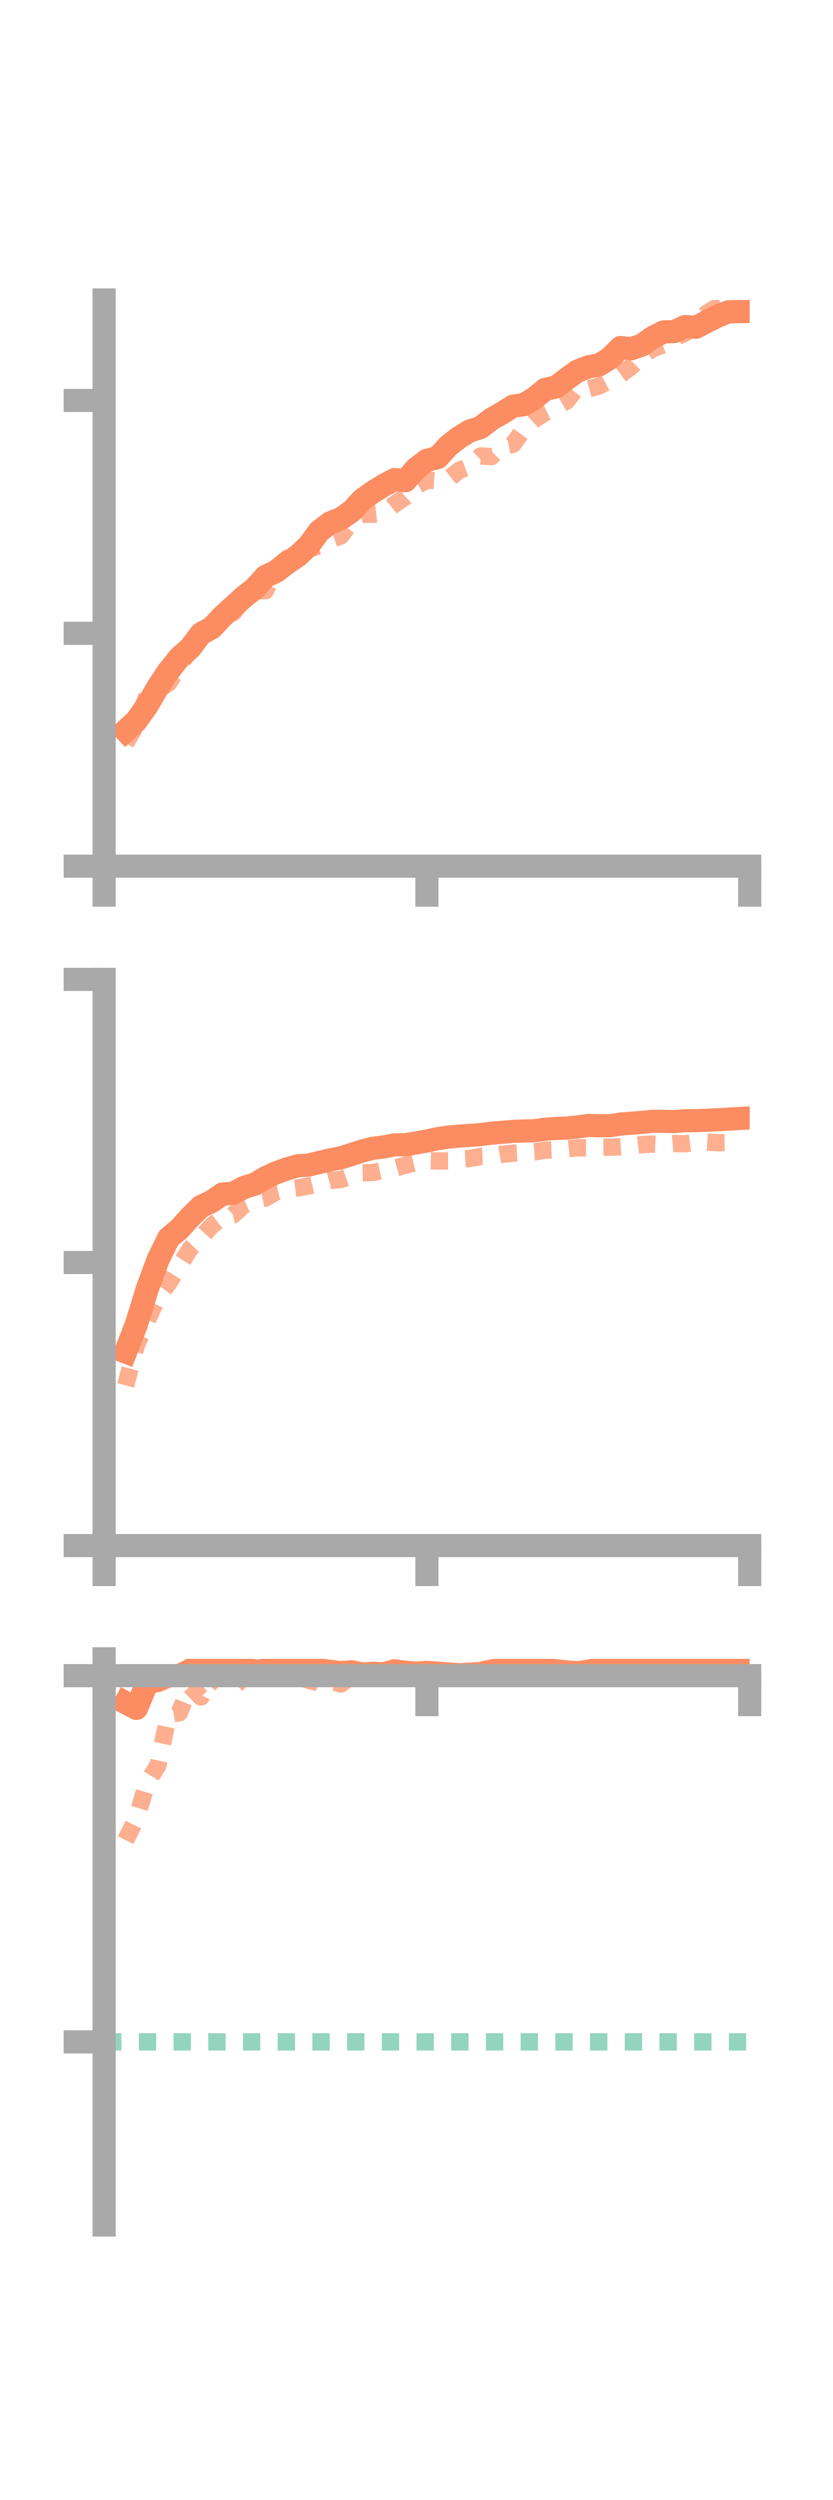 <?xml version="1.0" encoding="utf-8" standalone="no"?>
<!DOCTYPE svg PUBLIC "-//W3C//DTD SVG 1.1//EN"
  "http://www.w3.org/Graphics/SVG/1.1/DTD/svg11.dtd">
<!-- Created with matplotlib (https://matplotlib.org/) -->
<svg height="216pt" version="1.1" viewBox="0 0 72 216" width="72pt" xmlns="http://www.w3.org/2000/svg" xmlns:xlink="http://www.w3.org/1999/xlink">
 <defs>
  <style type="text/css">*{stroke-linecap:butt;stroke-linejoin:round;}</style>
 </defs>
 <g id="figure_1">
  <g id="patch_1">
   <path d="M 0 216 
L 72 216 
L 72 0 
L 0 0 
z
" style="fill:none;"/>
  </g>
  <g id="axes_1">
   <g id="patch_2">
    <path d="M 9 74.838 
L 64.8 74.838 
L 64.8 25.92 
L 9 25.92 
z
" style="fill:none;"/>
   </g>
   <g id="matplotlib.axis_1">
    <g id="xtick_1">
     <g id="line2d_1">
      <defs>
       <path d="M 0 0 
L 0 3.5 
" id="ma0c46067a6" style="stroke:#a9a9a9;stroke-width:2;"/>
      </defs>
      <g>
       <use style="fill:#a9a9a9;stroke:#a9a9a9;stroke-width:2;" x="9" xlink:href="#ma0c46067a6" y="74.838"/>
      </g>
     </g>
    </g>
    <g id="xtick_2">
     <g id="line2d_2">
      <g>
       <use style="fill:#a9a9a9;stroke:#a9a9a9;stroke-width:2;" x="36.9" xlink:href="#ma0c46067a6" y="74.838"/>
      </g>
     </g>
    </g>
    <g id="xtick_3">
     <g id="line2d_3">
      <g>
       <use style="fill:#a9a9a9;stroke:#a9a9a9;stroke-width:2;" x="64.8" xlink:href="#ma0c46067a6" y="74.838"/>
      </g>
     </g>
    </g>
   </g>
   <g id="matplotlib.axis_2">
    <g id="ytick_1">
     <g id="line2d_4">
      <defs>
       <path d="M 0 0 
L -3.5 0 
" id="m69161bcc58" style="stroke:#a9a9a9;stroke-width:2;"/>
      </defs>
      <g>
       <use style="fill:#a9a9a9;stroke:#a9a9a9;stroke-width:2;" x="9" xlink:href="#m69161bcc58" y="74.838"/>
      </g>
     </g>
    </g>
    <g id="ytick_2">
     <g id="line2d_5">
      <g>
       <use style="fill:#a9a9a9;stroke:#a9a9a9;stroke-width:2;" x="9" xlink:href="#m69161bcc58" y="54.718"/>
      </g>
     </g>
    </g>
    <g id="ytick_3">
     <g id="line2d_6">
      <g>
       <use style="fill:#a9a9a9;stroke:#a9a9a9;stroke-width:2;" x="9" xlink:href="#m69161bcc58" y="34.598"/>
      </g>
     </g>
    </g>
   </g>
   <g id="line2d_7">
    <path clip-path="url(#pc9d63a3911)" d="M 10.86 63.13 
L 11.79 62.27 
L 12.72 60.956 
L 13.65 59.354 
L 14.58 57.963 
L 15.51 56.803 
L 16.44 55.99 
L 17.37 54.751 
L 18.3 54.249 
L 19.23 53.26 
L 20.16 52.408 
L 21.09 51.564 
L 22.02 50.843 
L 22.95 49.806 
L 23.88 49.36 
L 24.81 48.653 
L 25.74 48.021 
L 26.67 47.147 
L 27.6 45.891 
L 28.53 45.18 
L 29.46 44.815 
L 30.39 44.167 
L 31.32 43.166 
L 32.25 42.504 
L 33.18 41.928 
L 34.11 41.433 
L 35.04 41.535 
L 35.97 40.476 
L 36.9 39.769 
L 37.83 39.536 
L 38.76 38.518 
L 39.69 37.789 
L 40.62 37.232 
L 41.55 36.932 
L 42.48 36.208 
L 43.41 35.682 
L 44.34 35.093 
L 45.27 34.969 
L 46.2 34.401 
L 47.13 33.638 
L 48.06 33.433 
L 48.99 32.732 
L 49.92 32.056 
L 50.85 31.699 
L 51.78 31.527 
L 52.71 30.957 
L 53.64 30.023 
L 54.57 30.132 
L 55.5 29.805 
L 56.43 29.146 
L 57.36 28.677 
L 58.29 28.652 
L 59.22 28.211 
L 60.15 28.277 
L 61.08 27.794 
L 62.01 27.326 
L 62.94 26.941 
L 63.87 26.926 
" style="fill:none;stroke:#fc8d62;stroke-linecap:square;stroke-width:2;"/>
   </g>
   <g id="line2d_8">
    <path clip-path="url(#pc9d63a3911)" d="M 10.86 64.205 
L 11.79 62.636 
L 12.72 60.055 
L 13.65 59.623 
L 14.58 59.009 
L 15.51 57.561 
L 16.44 56.122 
L 17.37 54.941 
L 18.3 54.249 
L 19.23 52.902 
L 20.16 52.935 
L 21.09 51.77 
L 22.02 51.051 
L 22.95 51.035 
L 23.88 49.034 
L 24.81 48.254 
L 25.74 48.289 
L 26.67 47.422 
L 27.6 47.173 
L 28.53 46.63 
L 29.46 46.304 
L 30.39 45.052 
L 31.32 44.427 
L 32.25 44.431 
L 33.18 44.327 
L 34.11 43.56 
L 35.04 42.936 
L 35.97 42.007 
L 36.9 41.47 
L 37.83 41.548 
L 38.76 41.381 
L 39.69 40.636 
L 40.62 40.283 
L 41.55 39.394 
L 42.48 39.454 
L 43.41 38.578 
L 44.34 38.39 
L 45.27 37.111 
L 46.2 36.249 
L 47.13 35.639 
L 48.06 35.181 
L 48.99 34.633 
L 49.92 33.439 
L 50.85 33.604 
L 51.78 33.35 
L 52.71 32.846 
L 53.64 32.358 
L 54.57 31.668 
L 55.5 30.726 
L 56.43 30.114 
L 57.36 29.794 
L 58.29 29.179 
L 59.22 28.78 
L 60.15 27.962 
L 61.08 27.077 
L 62.01 26.507 
L 62.94 26.51 
L 63.87 24.959 
" style="fill:none;stroke:#fc8d62;stroke-dasharray:1.5,1.5;stroke-dashoffset:0;stroke-opacity:0.7;stroke-width:1.5;"/>
   </g>
   <g id="patch_3">
    <path d="M 9 74.838 
L 9 25.92 
" style="fill:none;stroke:#a9a9a9;stroke-linecap:square;stroke-linejoin:miter;stroke-width:2;"/>
   </g>
   <g id="patch_4">
    <path d="M 64.8 74.838 
L 64.8 25.92 
" style="fill:none;"/>
   </g>
   <g id="patch_5">
    <path d="M 9 74.838 
L 64.8 74.838 
" style="fill:none;stroke:#a9a9a9;stroke-linecap:square;stroke-linejoin:miter;stroke-width:2;"/>
   </g>
   <g id="patch_6">
    <path d="M 9 25.92 
L 64.8 25.92 
" style="fill:none;"/>
   </g>
  </g>
  <g id="axes_2">
   <g id="patch_7">
    <path d="M 9 133.539 
L 64.8 133.539 
L 64.8 84.621 
L 9 84.621 
z
" style="fill:none;"/>
   </g>
   <g id="matplotlib.axis_3">
    <g id="xtick_4">
     <g id="line2d_9">
      <g>
       <use style="fill:#a9a9a9;stroke:#a9a9a9;stroke-width:2;" x="9" xlink:href="#ma0c46067a6" y="133.539"/>
      </g>
     </g>
    </g>
    <g id="xtick_5">
     <g id="line2d_10">
      <g>
       <use style="fill:#a9a9a9;stroke:#a9a9a9;stroke-width:2;" x="36.9" xlink:href="#ma0c46067a6" y="133.539"/>
      </g>
     </g>
    </g>
    <g id="xtick_6">
     <g id="line2d_11">
      <g>
       <use style="fill:#a9a9a9;stroke:#a9a9a9;stroke-width:2;" x="64.8" xlink:href="#ma0c46067a6" y="133.539"/>
      </g>
     </g>
    </g>
   </g>
   <g id="matplotlib.axis_4">
    <g id="ytick_4">
     <g id="line2d_12">
      <g>
       <use style="fill:#a9a9a9;stroke:#a9a9a9;stroke-width:2;" x="9" xlink:href="#m69161bcc58" y="133.539"/>
      </g>
     </g>
    </g>
    <g id="ytick_5">
     <g id="line2d_13">
      <g>
       <use style="fill:#a9a9a9;stroke:#a9a9a9;stroke-width:2;" x="9" xlink:href="#m69161bcc58" y="109.08"/>
      </g>
     </g>
    </g>
    <g id="ytick_6">
     <g id="line2d_14">
      <g>
       <use style="fill:#a9a9a9;stroke:#a9a9a9;stroke-width:2;" x="9" xlink:href="#m69161bcc58" y="84.621"/>
      </g>
     </g>
    </g>
   </g>
   <g id="line2d_15">
    <path clip-path="url(#p56548b33a8)" d="M 10.86 116.813 
L 11.79 114.418 
L 12.72 111.392 
L 13.65 108.858 
L 14.58 106.963 
L 15.51 106.183 
L 16.44 105.151 
L 17.37 104.242 
L 18.3 103.803 
L 19.23 103.166 
L 20.16 103.097 
L 21.09 102.596 
L 22.02 102.311 
L 22.95 101.757 
L 23.88 101.317 
L 24.81 100.987 
L 25.74 100.725 
L 26.67 100.664 
L 27.6 100.434 
L 28.53 100.215 
L 29.46 100.041 
L 30.39 99.743 
L 31.32 99.438 
L 32.25 99.208 
L 33.18 99.094 
L 34.11 98.915 
L 35.04 98.902 
L 35.97 98.75 
L 36.9 98.581 
L 37.83 98.385 
L 38.76 98.243 
L 39.69 98.157 
L 40.62 98.099 
L 41.55 98.024 
L 42.48 97.906 
L 43.41 97.833 
L 44.34 97.749 
L 45.27 97.719 
L 46.2 97.694 
L 47.13 97.56 
L 48.06 97.497 
L 48.99 97.468 
L 49.92 97.367 
L 50.85 97.24 
L 51.78 97.268 
L 52.71 97.261 
L 53.64 97.117 
L 54.57 97.048 
L 55.5 96.975 
L 56.43 96.88 
L 57.36 96.884 
L 58.29 96.906 
L 59.22 96.83 
L 60.15 96.826 
L 61.08 96.79 
L 62.01 96.747 
L 62.94 96.696 
L 63.87 96.642 
" style="fill:none;stroke:#fc8d62;stroke-linecap:square;stroke-width:2;"/>
   </g>
   <g id="line2d_16">
    <path clip-path="url(#p56548b33a8)" d="M 10.86 119.697 
L 11.79 116.226 
L 12.72 114.101 
L 13.65 112.069 
L 14.58 110.865 
L 15.51 109.356 
L 16.44 107.896 
L 17.37 106.929 
L 18.3 105.901 
L 19.23 105.181 
L 20.16 104.969 
L 21.09 104.11 
L 22.02 103.704 
L 22.95 103.507 
L 23.88 102.973 
L 24.81 102.764 
L 25.74 102.643 
L 26.67 102.47 
L 27.6 102.249 
L 28.53 101.991 
L 29.46 101.91 
L 30.39 101.598 
L 31.32 101.331 
L 32.25 101.304 
L 33.18 101.104 
L 34.11 100.936 
L 35.04 100.673 
L 35.97 100.458 
L 36.9 100.284 
L 37.83 100.309 
L 38.76 100.307 
L 39.69 100.141 
L 40.62 100.089 
L 41.55 99.922 
L 42.48 99.887 
L 43.41 99.729 
L 44.34 99.636 
L 45.27 99.587 
L 46.2 99.525 
L 47.13 99.377 
L 48.06 99.336 
L 48.99 99.269 
L 49.92 99.167 
L 50.85 99.175 
L 51.78 99.128 
L 52.71 99.113 
L 53.64 99.086 
L 54.57 99.011 
L 55.5 98.893 
L 56.43 98.852 
L 57.36 98.894 
L 58.29 98.803 
L 59.22 98.82 
L 60.15 98.701 
L 61.08 98.675 
L 62.01 98.731 
L 62.94 98.719 
L 63.87 98.648 
" style="fill:none;stroke:#fc8d62;stroke-dasharray:1.5,1.5;stroke-dashoffset:0;stroke-opacity:0.7;stroke-width:1.5;"/>
   </g>
   <g id="patch_8">
    <path d="M 9 133.539 
L 9 84.621 
" style="fill:none;stroke:#a9a9a9;stroke-linecap:square;stroke-linejoin:miter;stroke-width:2;"/>
   </g>
   <g id="patch_9">
    <path d="M 64.8 133.539 
L 64.8 84.621 
" style="fill:none;"/>
   </g>
   <g id="patch_10">
    <path d="M 9 133.539 
L 64.8 133.539 
" style="fill:none;stroke:#a9a9a9;stroke-linecap:square;stroke-linejoin:miter;stroke-width:2;"/>
   </g>
   <g id="patch_11">
    <path d="M 9 84.621 
L 64.8 84.621 
" style="fill:none;"/>
   </g>
  </g>
  <g id="axes_3">
   <g id="patch_12">
    <path d="M 9 192.24 
L 64.8 192.24 
L 64.8 143.322 
L 9 143.322 
z
" style="fill:none;"/>
   </g>
   <g id="matplotlib.axis_5">
    <g id="xtick_7">
     <g id="line2d_17">
      <g>
       <use style="fill:#a9a9a9;stroke:#a9a9a9;stroke-width:2;" x="9" xlink:href="#ma0c46067a6" y="144.778"/>
      </g>
     </g>
    </g>
    <g id="xtick_8">
     <g id="line2d_18">
      <g>
       <use style="fill:#a9a9a9;stroke:#a9a9a9;stroke-width:2;" x="36.9" xlink:href="#ma0c46067a6" y="144.778"/>
      </g>
     </g>
    </g>
    <g id="xtick_9">
     <g id="line2d_19">
      <g>
       <use style="fill:#a9a9a9;stroke:#a9a9a9;stroke-width:2;" x="64.8" xlink:href="#ma0c46067a6" y="144.778"/>
      </g>
     </g>
    </g>
   </g>
   <g id="matplotlib.axis_6">
    <g id="ytick_7">
     <g id="line2d_20">
      <g>
       <use style="fill:#a9a9a9;stroke:#a9a9a9;stroke-width:2;" x="9" xlink:href="#m69161bcc58" y="144.778"/>
      </g>
     </g>
    </g>
    <g id="ytick_8">
     <g id="line2d_21">
      <g>
       <use style="fill:#a9a9a9;stroke:#a9a9a9;stroke-width:2;" x="9" xlink:href="#m69161bcc58" y="176.419"/>
      </g>
     </g>
    </g>
   </g>
   <g id="line2d_22">
    <path clip-path="url(#p4afdd6ee87)" d="M 10.86 147.114 
L 11.79 147.608 
L 12.72 145.398 
L 13.65 145.187 
L 14.58 144.789 
L 15.51 144.764 
L 16.44 144.308 
L 17.37 143.662 
L 18.3 143.344 
L 19.23 143.322 
L 20.16 143.455 
L 21.09 143.988 
L 22.02 144.437 
L 22.95 144.272 
L 23.88 144.154 
L 24.81 144.083 
L 25.74 143.554 
L 26.67 143.79 
L 27.6 144.286 
L 28.53 144.404 
L 29.46 144.514 
L 30.39 144.441 
L 31.32 144.637 
L 32.25 144.569 
L 33.18 144.619 
L 34.11 144.351 
L 35.04 144.483 
L 35.97 144.558 
L 36.9 144.495 
L 37.83 144.56 
L 38.76 144.63 
L 39.69 144.697 
L 40.62 144.648 
L 41.55 144.585 
L 42.48 144.371 
L 43.41 144.219 
L 44.34 144.303 
L 45.27 144.309 
L 46.2 144.315 
L 47.13 144.266 
L 48.06 144.349 
L 48.99 144.457 
L 49.92 144.521 
L 50.85 144.398 
L 51.78 144.184 
L 52.71 144.191 
L 53.64 144.102 
L 54.57 143.895 
L 55.5 143.871 
L 56.43 143.851 
L 57.36 143.998 
L 58.29 144.037 
L 59.22 144.199 
L 60.15 144.303 
L 61.08 144.239 
L 62.01 144.261 
L 62.94 144.156 
L 63.87 144.173 
" style="fill:none;stroke:#fc8d62;stroke-linecap:square;stroke-width:2;"/>
   </g>
   <g id="line2d_23">
    <path clip-path="url(#p4afdd6ee87)" d="M 10.86 158.989 
L 11.79 157.117 
L 12.72 154.008 
L 13.65 152.527 
L 14.58 148.137 
L 15.51 147.977 
L 16.44 145.666 
L 17.37 146.622 
L 18.3 144.778 
L 19.23 145.638 
L 20.16 145.842 
L 21.09 144.869 
L 22.02 144.9 
L 22.95 144.778 
L 23.88 144.783 
L 24.81 144.953 
L 25.74 144.842 
L 26.67 145.177 
L 27.6 145.408 
L 28.53 145.217 
L 29.46 145.506 
L 30.39 144.778 
L 31.32 144.859 
L 32.25 144.844 
L 33.18 144.848 
L 34.11 144.778 
L 35.04 144.778 
L 35.97 144.811 
L 36.9 144.78 
L 37.83 144.782 
L 38.76 144.778 
L 39.69 144.782 
L 40.62 144.778 
L 41.55 144.778 
L 42.48 144.778 
L 43.41 144.781 
L 44.34 144.779 
L 45.27 144.791 
L 46.2 144.785 
L 47.13 144.778 
L 48.06 144.778 
L 48.99 144.779 
L 49.92 144.778 
L 50.85 144.792 
L 51.78 144.778 
L 52.71 144.784 
L 53.64 144.795 
L 54.57 144.798 
L 55.5 144.786 
L 56.43 144.809 
L 57.36 144.825 
L 58.29 144.805 
L 59.22 144.845 
L 60.15 144.854 
L 61.08 144.817 
L 62.01 144.856 
L 62.94 144.869 
L 63.87 144.854 
" style="fill:none;stroke:#fc8d62;stroke-dasharray:1.5,1.5;stroke-dashoffset:0;stroke-opacity:0.7;stroke-width:1.5;"/>
   </g>
   <g id="line2d_24">
    <path clip-path="url(#p4afdd6ee87)" d="M 9 176.419 
L 64.8 176.419 
" style="fill:none;stroke:#66c2a5;stroke-dasharray:1.5,1.5;stroke-dashoffset:0;stroke-opacity:0.7;stroke-width:1.5;"/>
   </g>
   <g id="patch_13">
    <path d="M 9 192.24 
L 9 143.322 
" style="fill:none;stroke:#a9a9a9;stroke-linecap:square;stroke-linejoin:miter;stroke-width:2;"/>
   </g>
   <g id="patch_14">
    <path d="M 64.8 192.24 
L 64.8 143.322 
" style="fill:none;"/>
   </g>
   <g id="patch_15">
    <path d="M 9 144.778 
L 64.8 144.778 
" style="fill:none;stroke:#a9a9a9;stroke-linecap:square;stroke-linejoin:miter;stroke-width:2;"/>
   </g>
   <g id="patch_16">
    <path d="M 9 143.322 
L 64.8 143.322 
" style="fill:none;"/>
   </g>
  </g>
 </g>
 <defs>
  <clipPath id="pc9d63a3911">
   <rect height="48.918" width="55.8" x="9" y="25.92"/>
  </clipPath>
  <clipPath id="p56548b33a8">
   <rect height="48.918" width="55.8" x="9" y="84.621"/>
  </clipPath>
  <clipPath id="p4afdd6ee87">
   <rect height="48.918" width="55.8" x="9" y="143.322"/>
  </clipPath>
 </defs>
</svg>
